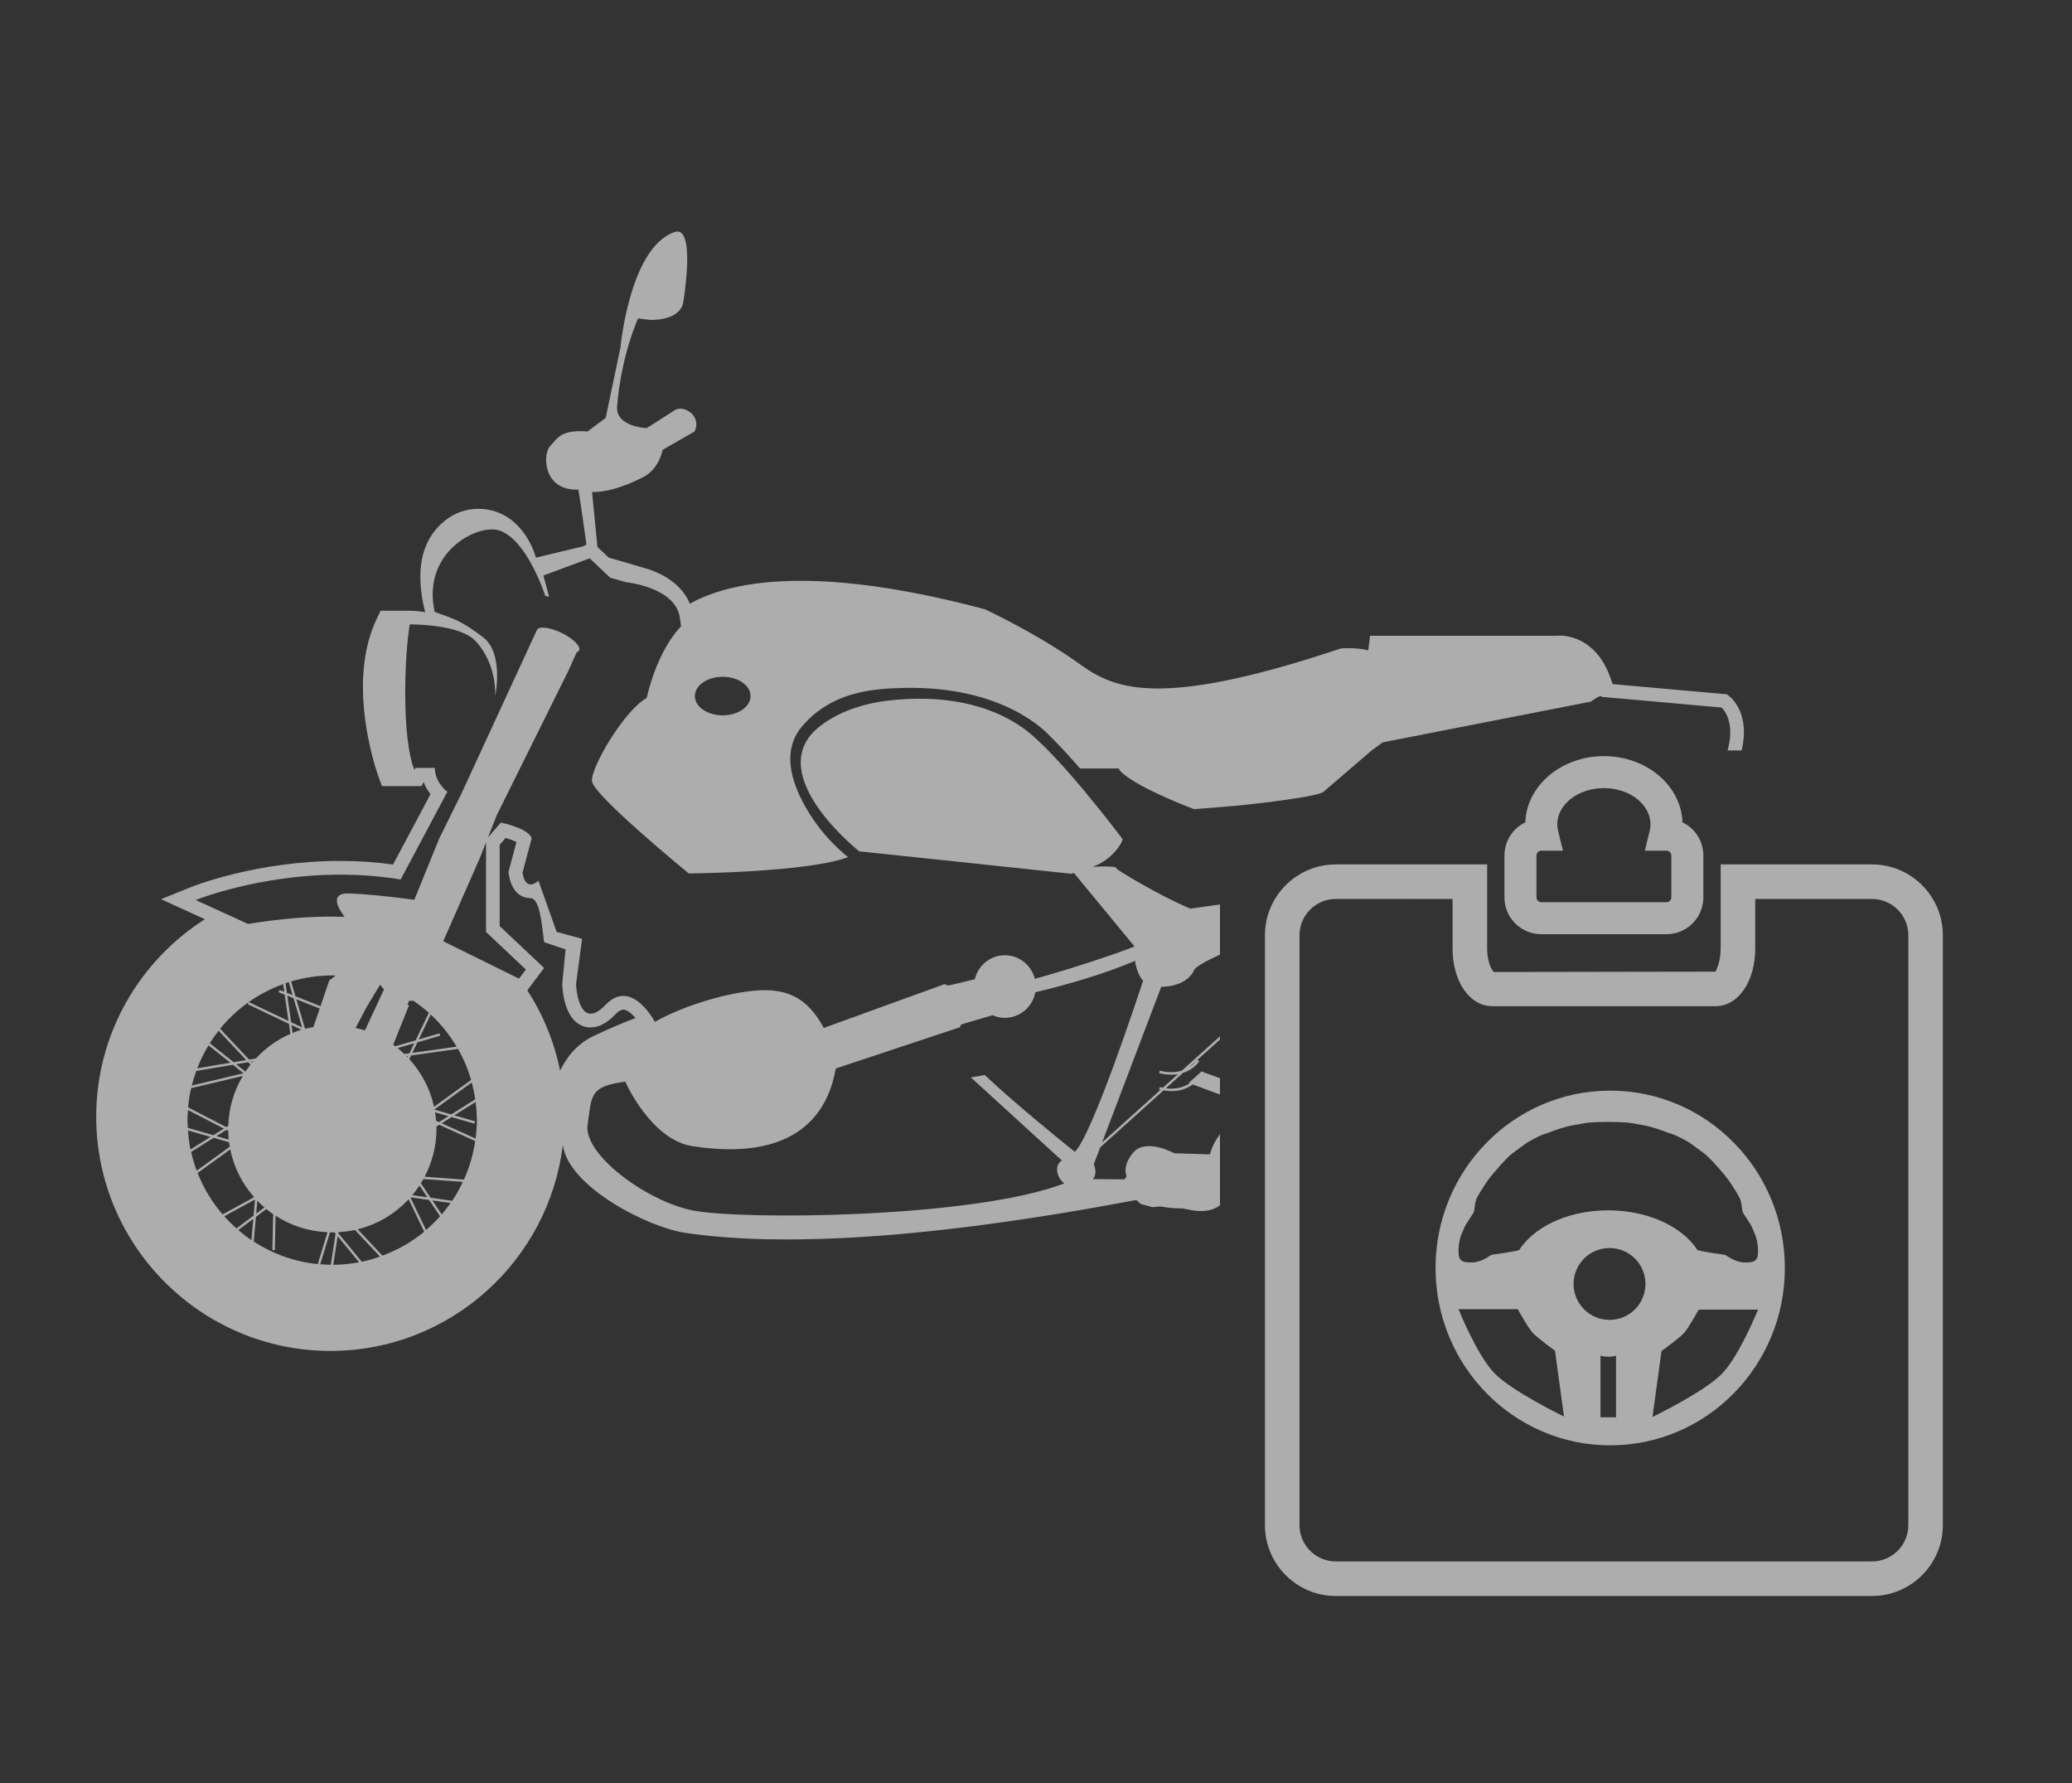 <?xml version="1.0" encoding="utf-8"?>
<!-- Generator: Adobe Illustrator 16.0.0, SVG Export Plug-In . SVG Version: 6.00 Build 0)  -->
<!DOCTYPE svg PUBLIC "-//W3C//DTD SVG 1.1//EN" "http://www.w3.org/Graphics/SVG/1.1/DTD/svg11.dtd">
<svg version="1.1" id="Layer_1" xmlns="http://www.w3.org/2000/svg" xmlns:xlink="http://www.w3.org/1999/xlink" x="0px" y="0px"
	 width="316.176px" height="272.059px" viewBox="0 0 316.176 272.059" enable-background="new 0 0 316.176 272.059"
	 xml:space="preserve">
<rect x="0" y="0" width="316.176" height="272.059" fill="#333333" stroke="none"/>
<g opacity="0.6">
	<g>
		<rect x="0" y="0" fill="none" width="316.176" height="272.059"/>
	</g>
	<path fill="#FFFFFF" d="M186.156,173.058c-0.622,0.823-1.17,1.824-1.538,3.066l-5.451-0.174c0,0-4.396-2.437-6.332,0
		c-1.312,1.654-1.162,2.896-0.937,3.523c-0.057,0.135-0.164,0.297-0.328,0.468l-4.813-0.044c0.072-0.09,0.154-0.173,0.207-0.273
		c0.414-0.812,0.065-1.708-0.058-1.976l0.984-2.59l9.658-8.691c0.324,0.055,0.729,0.107,1.209,0.107c0.977,0,2.184-0.213,3.24-1.019
		l4.16,1.54v-2.491l-2.818-1.031l-1.949,1.757l0.152,0.059c-1.281,0.854-2.72,0.875-3.64,0.756l2.623-2.364
		c0.873-0.271,1.756-0.774,2.474-1.752l-0.289-0.212l3.447-3.104v-0.5l-5.822,5.242c-1.697,0.506-3.33,0.008-3.354,0l-0.117,0.354
		c0.017,0.004,0.816,0.263,1.894,0.263c0.309,0,0.643-0.026,0.984-0.083l-2.31,2.083c-0.262-0.058-0.445-0.105-0.451-0.111
		l-0.117,0.354c0.007,0.002,0.099,0.027,0.229,0.062l-8.916,8.027l8.975-23.616l0.056-0.138c2.344,0.003,4.338-0.986,4.977-2.506
		c0.226-0.53,1.832-1.418,3.976-2.394V138l-4.543,0.632c-5.24-2.237-11.162-5.948-11.187-6.049c-0.059-0.249-0.287-0.359-1.459-0.38
		c-0.641-0.015-1.463,0.012-2.26,0.045c3.082-1.018,4.787-4,4.551-4.28c-0.072-0.082-9.844-13.147-15.174-16.912
		c-5.332-3.766-12.529-5.08-20.453-4.177c-7.922,0.902-11.379,4.618-11.805,5.116c-6.224,7.231,7.276,17.896,7.287,17.896
		c0.038-0.014,32.362,3.421,32.362,3.421s0.119-0.039,0.289-0.095c0.031-0.01,0.062-0.02,0.099-0.034l9.188,11.134
		c0,0.032,0,0.111,0,0.16c-0.158,0.005-0.316,0.041-0.479,0.132c-0.328,0.182-7.365,2.722-14.666,4.736
		c-0.521-2.064-2.361-3.602-4.568-3.602c-2.236,0-4.096,1.566-4.598,3.67l-3.938,0.937c0,0-0.479-0.059-0.527-0.116l-0.082-0.104
		l-18.489,6.705c-1.787-3.257-4.156-5.763-8.961-5.763c-4.664,0-12.361,2.26-16.802,4.841c-0.67-1.163-2.51-3.961-4.834-3.963
		c-0.848,0-1.762,0.381-2.698,1.356c-0.941,0.979-1.688,1.357-2.275,1.357c-2.035,0-2.244-4.484-2.244-4.484l0.93-6.938
		l-3.883-1.059l-2.778-7.813c0,0-0.578,0.577-1.187,0.577c-0.498,0-1.014-0.387-1.246-1.797l1.39-5.21c0,0,0-1.392-4.693-2.434
		l-1.967,2.269l1.346-3.406l10.947-22.067l1.254-2.791c0.176-0.059,0.303-0.15,0.365-0.278c0.295-0.61-0.902-1.808-2.677-2.671
		c-1.776-0.858-3.459-1.062-3.754-0.447c-0.021,0.04-0.033,0.084-0.041,0.127c-0.006-0.01-0.012-0.015-0.016-0.02l-11.467,24.844
		l-3.39,6.863l-3.807,9.359c0,0-5.559-0.796-9.902-0.972c-3.065-0.124-1.771,2.192-0.744,3.568
		c-0.651-0.022-1.327-0.034-2.032-0.034c-3.556,0-7.758,0.312-12.691,1.118l-7.992-3.646c0,0,9.568-3.874,22.06-3.874
		c2.938,0,6.041,0.214,9.219,0.741l7.123-13.38c0,0-1.91-1.389-1.91-3.646h-2.955l-0.158,0.315c-2-4.872-1.5-17.695-0.711-22.212
		c0,0,7.644-0.104,10.095,2.592c3.313,3.646,2.938,8.356,2.938,8.356s1.394-6.559-1.875-9.011c-3.34-2.505-4.053-2.648-7.354-3.84
		c-2.043-9.105,6.575-13.53,9.887-12.419c4.256,1.428,6.99,9.979,6.99,9.979l0.582,0.111l-0.873-3.228l7.067-2.617l3.125,2.954
		l2.435,0.692c0,0,7.295,0.697,8.166,5.213c0.063,0.344,0.153,1.083,0.211,1.53c0,0-3.438,3.176-5.25,10.928
		c-3.334,1.81-8.533,10.526-8.338,12.684c0.194,2.159,14.768,14.074,14.768,14.074s18.1-0.143,24.318-2.491
		c0,0-4.75-3.503-7.519-9.639c-2.312-5.125-1.188-8.364,0.533-10.357c4.432-5.158,10.488-5.692,15.262-5.815
		c15.683-0.407,22.172,6.996,22.547,7.369c1.574,1.549,3.099,3.231,4.562,4.919h5.924l0.039,0.129
		c0.006,0.016,0.879,1.981,11.42,6.079c1.228-0.087,2.576-0.195,3.978-0.315l0.789-0.067c3.227-0.215,14.348-1.51,15.026-2.282
		l7.324-6.293c0.914-0.676,1.57-1.149,1.664-1.216l0.074-0.03l31.733-6.208c0.086-0.095,1.601-1.198,1.644-0.725l18.274,1.631
		c0,0,2.086,1.734,1.043,6.081c-0.039,0.163-0.078,0.312-0.116,0.467h2.149c1.295-5.433-1.426-7.888-1.738-8.148l-0.504-0.419
		l-0.646-0.057l-16.795-1.498c-0.146-0.453-0.334-0.96-0.57-1.543c-2.172-5.439-6.318-5.86-7.539-5.86
		c-0.254,0-0.459,0.018-0.606,0.03H210.91h-1.849l-0.221,1.833c-0.021,0.129-0.035,0.259-0.053,0.392
		c-0.806-0.209-1.8-0.334-3.025-0.334c-0.52,0-0.873,0.022-0.912,0.028l-0.26,0.017l-0.25,0.087
		c-12.148,4.046-21.18,6.018-27.598,6.018c-5.666,0-8.847-1.458-11.877-3.647c-6.345-4.581-14.089-8.214-14.414-8.365l-0.168-0.077
		l-0.179-0.048c-10.729-2.85-20.117-4.293-27.91-4.293c-8.571,0-13.819,1.75-16.916,3.489c-1.307-3.106-4.362-4.594-6.245-5.233
		l-6.158-1.804l-1.472-1.391l-0.237-0.224l-0.822-8.399c0,0,2.746,0.334,7.818-2.259c2.446-1.252,2.955-4.171,2.955-4.171
		l4.864-2.781c1.144-2.284-1.504-4.1-2.953-3.301l-4.346,2.781c0,0-4.77-0.193-4.518-3.304c0.645-7.947,3.205-13.433,3.205-13.433
		c0.018,0,1.873,0.229,1.891,0.229c4.752,0,4.984-2.604,4.984-2.604s1.864-10.886-0.877-10.886c-0.152,0-0.324,0.044-0.513,0.11
		c-6.795,2.447-8.17,17.552-8.17,17.552l-2.26,10.771l-2.777,2.083c-0.342-0.042-0.668-0.062-0.977-0.062
		c-3.305,0-3.697,1.226-4.758,2.322c-1.062,1.099-1.172,6.794,4.344,6.604c0.389,2.321,0.957,6.381,1.232,8.376l-0.515,0.275
		l-7.174,1.721l-0.059-0.087c0,0-1.289-5.107-5.783-6.823c-2.469-0.942-6.289-0.932-9.277,2.418
		c-2.062,2.316-2.875,5.521-2.414,9.534c0.111,0.973,0.299,2.127,0.621,3.289c-0.885-0.155-1.695-0.227-2.373-0.227h-3.127H58.08
		l-0.568,1.182c-2.172,4.51-2.381,9.72-1.936,14.151v0.014l0.004,0.024c0.551,5.443,2.084,9.707,2.201,10.022l0.202,0.552l0.3,0.814
		h1.452h3.304h1.287l0.315-0.635c0.277,0.749,0.666,1.373,1.051,1.864l-5.713,10.732c-2.617-0.363-5.323-0.548-8.069-0.548
		c-12.752,0-22.435,3.86-22.839,4.024l-4.493,1.816l4.407,2.014l2.275,1.039c-9.95,6.356-16.579,17.47-16.579,30.127
		c0,19.706,16.033,35.742,35.744,35.742c18.256,0,33.334-13.771,35.459-31.457c0.789,6.376,12.914,12.591,18.713,13.444
		c12.467,1.839,33.465,1.676,68.791-5.021l0.68,0.612l1.808,0.493c0,0,0.492-0.08,1.285-0.104c0.985,0.176,2.062,0.296,3.272,0.291
		c0.269,0.05,0.535,0.08,0.803,0.144c0.716,0.174,1.39,0.258,2.007,0.258c1.274,0,2.219-0.362,2.916-0.862v-10.862L186.156,173.058
		L186.156,173.058z M182.58,161.833c-0.336,0.423-0.705,0.735-1.097,0.985L182.58,161.833z M110.283,103.259
		c2.346,0,4.245,1.317,4.245,2.942c0,1.624-1.899,2.94-4.245,2.94c-2.351,0-4.25-1.316-4.25-2.94
		C106.033,104.576,107.934,103.259,110.283,103.259z M69.676,159.693l-6.758,0.946l0.771-1.602l3.482-1.015l-0.104-0.354
		l-3.166,0.919l1.83-3.803C67.268,156.223,68.596,157.871,69.676,159.693z M66.539,170.99c-0.033-0.432-0.09-0.855-0.156-1.278
		l2.045,0.588l-1.432,0.896L66.539,170.99z M66.619,171.43l-0.058,0.036c0-0.021-0.002-0.04-0.002-0.062L66.619,171.43z
		 M66.321,169.306c-0.002-0.013-0.004-0.027-0.008-0.043l5.67-4.102c0.229,0.841,0.402,1.696,0.529,2.575l-3.666,2.298
		L66.321,169.306z M66.233,168.862c-0.6-2.763-1.932-5.25-3.772-7.267l0.268-0.554l7.16-1.005c0.842,1.479,1.514,3.068,1.998,4.738
		L66.233,168.862z M64.008,180.875l1.205,1.798l-2.295-0.325C63.311,181.882,63.674,181.389,64.008,180.875z M61.701,160.808
		c-0.326-0.312-0.662-0.612-1.019-0.896l2.525-0.733l-0.73,1.523L61.701,160.808z M62.285,161.101l-0.095,0.198
		c-0.051-0.055-0.098-0.109-0.146-0.163L62.285,161.101z M62.182,153.29l0.238-0.6h0.664c0.824,0.564,1.621,1.167,2.358,1.835
		l-2.02,4.202l-3.109,0.904c-0.104-0.08-0.207-0.156-0.309-0.233l2.412-6.016L62.182,153.29z M55.99,153.565l2.018-3.343
		c0.154,0.239,0.342,0.485,0.59,0.735l-2.908,6.248c-0.465-0.152-0.948-0.252-1.43-0.363L55.99,153.565z M50.686,148.823
		c0.181,0,0.353,0.021,0.529,0.023c-0.551,0.463-0.959,0.721-0.959,0.721l-1.354,3.949l-3.812-1.512l-0.668-2.265
		C46.41,149.152,48.51,148.823,50.686,148.823z M44.424,155.957l-0.584-4.049l0.947,0.377l1.317,4.473L44.424,155.957z
		 M45.987,157.111c-0.45,0.14-0.895,0.306-1.327,0.479l-0.175-1.195L45.987,157.111z M45.223,152.459l3.562,1.411l-0.972,2.836
		c-0.424,0.083-0.852,0.147-1.262,0.259L45.223,152.459z M44.065,149.839l0.588,1.993l-0.875-0.35l-0.209-1.461
		C43.735,149.963,43.897,149.892,44.065,149.839z M43.213,150.153l0.17,1.176l-0.723-0.285l-0.14,0.345l0.92,0.365l0.578,4.015
		l-6.053-2.882C39.571,151.747,41.334,150.831,43.213,150.153z M37.965,152.887l-0.158,0.332l6.279,2.985l0.219,1.537
		c-2.006,0.875-3.785,2.164-5.254,3.748l-1.043,0.173l-4.42-4.707C34.852,155.408,36.33,154.044,37.965,152.887z M40.354,184.22
		l-1.258,0.945l0.174-1.966C39.614,183.556,39.975,183.896,40.354,184.22z M38.647,161.931c-0.061,0.072-0.131,0.139-0.188,0.21
		l-0.146-0.15L38.647,161.931z M38.227,162.439c-0.271,0.348-0.535,0.698-0.776,1.063l-1.421-1.131l1.845-0.312L38.227,162.439z
		 M33.36,157.259l4.209,4.479l-1.926,0.321l-3.627-2.894C32.432,158.509,32.879,157.869,33.36,157.259z M31.821,159.491l3.33,2.652
		l-5.055,0.854C30.567,161.77,31.147,160.602,31.821,159.491z M29.948,163.395l5.592-0.938l1.621,1.292l-7.89,1.875
		C29.459,164.865,29.686,164.12,29.948,163.395z M29.166,166.028l7.887-1.87c-1.34,2.241-2.137,4.836-2.215,7.61l-0.312,0.193
		l-5.821-3.005C28.793,167.957,28.949,166.983,29.166,166.028z M34.899,173.873l-1.869-0.538l1.517-0.947l0.285,0.146
		C34.838,172.983,34.854,173.433,34.899,173.873z M28.608,170.902c0-0.52,0.041-1.026,0.078-1.536l5.479,2.823l-1.611,1.01
		l-3.885-1.116C28.645,171.686,28.608,171.3,28.608,170.902z M28.686,172.472l3.443,0.99l-3.064,1.921
		C28.869,174.433,28.756,173.457,28.686,172.472z M29.162,175.759l3.442-2.158l2.357,0.677c0.029,0.229,0.062,0.457,0.102,0.684
		l-5.041,3.647C29.674,177.684,29.383,176.737,29.162,175.759z M30.155,178.968l4.978-3.601c0.559,2.763,1.85,5.256,3.646,7.293
		l-4.809,2.624C32.365,183.422,31.071,181.292,30.155,178.968z M38.367,189.214c-0.699-0.472-1.361-0.992-2-1.539l2.284-1.714
		L38.367,189.214z M36.088,187.42c-0.658-0.579-1.277-1.201-1.861-1.854l4.688-2.556l-0.215,2.454L36.088,187.42z M38.721,189.43
		l0.33-3.77l1.588-1.191c0.338,0.274,0.688,0.536,1.045,0.782l-0.117,5.479l0.371,0.01l0.111-5.256
		c2.301,1.494,5.012,2.396,7.926,2.516l-1.488,4.868C44.912,192.515,41.592,191.29,38.721,189.43z M48.871,192.889l1.483-4.869
		c0.09,0,0.181,0.014,0.269,0.014c0.028,0,0.057-0.005,0.084-0.005c0.028,0,0.057,0.005,0.086,0.005c0.084,0,0.166-0.011,0.25-0.014
		l0.166,0.202l-0.73,4.75C49.938,192.966,49.403,192.933,48.871,192.889z M50.856,192.974l0.67-4.366l3.267,3.978
		C53.512,192.825,52.199,192.964,50.856,192.974z M55.209,192.512l-3.609-4.396l0.021-0.124c0.866-0.049,1.721-0.151,2.549-0.33
		l3.811,4.055C57.078,192.034,56.16,192.312,55.209,192.512z M58.356,191.58l-3.778-4.024c3.03-0.749,5.715-2.368,7.776-4.584
		l2.375,4.955C62.844,189.486,60.686,190.711,58.356,191.58z M65.014,187.667l-2.391-4.985l2.86,0.402l1.664,2.479
		C66.483,186.312,65.774,187.019,65.014,187.667z M67.406,185.282l-1.426-2.131l2.779,0.395
		C68.338,184.148,67.885,184.725,67.406,185.282z M69.008,183.209l-3.305-0.466l-1.484-2.218c0.131-0.212,0.268-0.42,0.391-0.64
		l6.015,0.44C70.149,181.33,69.621,182.3,69.008,183.209z M70.797,179.972l-5.998-0.439c1.145-2.189,1.803-4.673,1.803-7.308
		c0-0.113-0.014-0.226-0.016-0.338l0.436-0.271l5.488,2.478C72.209,176.156,71.631,178.13,70.797,179.972z M72.567,173.71
		l-5.168-2.333l1.504-0.942l3.484,1.002l0.105-0.354l-3.168-0.911l3.25-2.035c0.114,0.907,0.192,1.827,0.192,2.766
		C72.768,171.856,72.686,172.788,72.567,173.71z M67.635,143.611l5.557-12.636l0.972-2.457v13.67l6.084,5.735l-1.045,1.392
		L67.635,143.611z M85.465,163.354c-0.889-4.438-2.619-8.568-4.994-12.256l-0.639,0.854l1.037-1.389l1.045-1.39l1.114-1.49
		l-1.354-1.275l-5.428-5.116v-12.396l0.907-1.049c0.816,0.238,1.339,0.465,1.654,0.636l-1.104,4.136l-0.115,0.438l0.076,0.442
		c0.528,3.191,2.485,3.535,3.303,3.535c1.363,0,1.709,3.949,1.898,5.422l0.166,1.3l1.239,0.414l2.031,0.677l-0.492,5.144
		l-0.016,0.146l0.01,0.149c0.146,3.127,1.357,6.472,4.326,6.472c1.248,0,2.488-0.653,3.777-1.997
		c0.312-0.326,0.774-0.718,1.196-0.718c0.56,0,1.254,0.558,1.883,1.277c-1.485,0.56-3.59,1.416-6.34,2.712
		C88.092,159.231,86.485,161.249,85.465,163.354z M162.051,177.073c-1.191,0.62-0.863,2.584,0.361,3.481
		c-13.92,5.354-49.791,5.632-56.927,4.082c-7.135-1.55-16.489-8.595-15.821-13.032c0.655-4.39,0.203-5.876,5.821-6.578l-0.022,0.117
		c0,0,3.885,8.759,10.201,9.732c17.771,2.735,21.039-7.124,21.869-11.852l18.983-6.306l0.021-0.104
		c0.08-0.394,0.346-0.371,0.346-0.371l4.565-1.345c0.578,0.257,1.218,0.4,1.89,0.4c2.313,0,4.233-1.68,4.646-3.896
		c5.062-1.224,10.597-2.818,15.213-4.799c0.164,1.082,0.521,2.251,1.232,3.024c-0.604,1.847-7.725,23.521-10.418,26.115
		c-1.064-0.854-8.877-7.121-13.666-11.654l-0.062-0.062l-2.138,0.354L162.051,177.073z"/>
	<path fill="#FFFFFF" enable-background="new    " d="M285.656,131.886h-23.092v12.857c0,2.185-0.78,3.394-0.771,3.504
		l-33.818,0.058c-0.27-0.168-1.043-1.373-1.043-3.562v-12.857h-23.094c-5.961,0-10.814,4.851-10.814,10.81v89.998
		c0,5.963,4.854,10.812,10.814,10.812h81.817c5.966,0,10.814-4.851,10.814-10.812v-89.998
		C296.471,136.737,291.621,131.886,285.656,131.886z M285.656,238.233h-81.817c-3.058,0-5.545-2.484-5.545-5.542v-89.999
		c0-3.054,2.488-5.537,5.545-5.537l17.82,0.003v7.587c0,5.001,2.598,8.772,6.041,8.772h34.094c3.447,0,6.045-3.771,6.045-8.772
		v-7.587h17.818c3.059,0,5.545,2.484,5.545,5.539v89.994C291.201,235.747,288.715,238.233,285.656,238.233z"/>
	<path fill="#FFFFFF" enable-background="new    " d="M244.752,115.365c-6.498,0-11.808,4.502-11.992,10.099
		c-1.914,0.912-3.188,2.851-3.188,5.077v6.368c0,1.511,0.587,2.926,1.646,3.979c1.061,1.061,2.471,1.643,3.979,1.643h19.105
		c1.506,0,2.916-0.586,3.979-1.651c1.062-1.064,1.642-2.473,1.642-3.97v-6.368c0-2.224-1.273-4.162-3.187-5.074
		C256.555,119.87,251.25,115.365,244.752,115.365z M234.453,136.908v-6.368c0-0.413,0.334-0.751,0.743-0.751h3.298l-0.736-3.012
		c-0.084-0.338-0.125-0.688-0.125-1.012c0-3.043,3.191-5.521,7.115-5.521c3.922,0,7.108,2.479,7.108,5.521
		c0,0.33-0.043,0.671-0.125,1.012l-0.735,3.012h3.305c0.404,0,0.74,0.338,0.74,0.751v6.368c0,0.409-0.336,0.742-0.74,0.742h-19.107
		c-0.202,0-0.377-0.07-0.526-0.224C234.53,137.29,234.453,137.109,234.453,136.908z"/>
	<path fill="#FFFFFF" enable-background="new    " d="M245.705,166.401c-14.72,0-26.648,12.113-26.648,27.057
		c0,14.945,11.93,27.062,26.648,27.062c14.727,0,26.655-12.116,26.655-27.062C272.358,178.514,260.432,166.401,245.705,166.401z
		 M228.006,209.484c-2.658-2.784-5.445-9.734-5.445-9.734h9.045c0,0,1.547,2.81,2.275,3.598c0.723,0.799,3.404,2.728,3.404,2.728
		l1.373,10.047C238.658,216.123,230.666,212.261,228.006,209.484z M246.594,216.237h-2.369v-9.402c0,0,0.369,0.161,1.187,0.161
		c0.821,0,1.184-0.161,1.184-0.161L246.594,216.237L246.594,216.237z M245.606,201.38c-3.028,0-5.487-2.454-5.487-5.482
		c0-3.032,2.459-5.483,5.487-5.483c3.029,0,5.482,2.451,5.482,5.483C251.088,198.926,248.635,201.38,245.606,201.38z
		 M262.813,209.545c-2.655,2.785-10.653,6.644-10.653,6.644l1.377-10.058c0,0,2.676-1.921,3.405-2.717
		c0.729-0.795,2.273-3.601,2.273-3.601h9.055C268.266,199.811,265.471,206.757,262.813,209.545z M265.949,184.99
		c0.108,0.169,1.225,1.903,1.225,1.903s0-0.076,0.619,1.397c0.623,1.473,0.444,3.166,0.444,3.166s0.003,0.517-0.428,0.878
		c-0.43,0.369-1.692,0.279-1.692,0.279s0.026,0.068-0.81-0.129c-0.84-0.191-2.059-1.028-2.059-1.028s-3.859-0.53-4.203-0.728
		c-0.031-0.017-0.051-0.048-0.08-0.067c-0.15-0.23-0.309-0.465-0.488-0.683c0-0.004-0.006-0.018-0.006-0.018h-0.008
		c-1.188-1.5-2.926-2.764-5.021-3.688l-0.008-0.003l-0.02-0.007c-2.308-1.005-5.047-1.598-8-1.598
		c-5.648,0-10.556,2.145-13.045,5.294h-0.004v0.004c-0.181,0.227-0.347,0.458-0.496,0.698c-0.027,0.021-0.054,0.052-0.08,0.068
		c-0.347,0.196-4.205,0.724-4.205,0.724s-1.219,0.84-2.056,1.028c-0.842,0.197-0.812,0.128-0.812,0.128s-1.268,0.091-1.693-0.278
		c-0.432-0.357-0.432-0.878-0.432-0.878s-0.186-1.688,0.438-3.166c0.622-1.48,0.622-1.397,0.622-1.397s1.111-1.734,1.226-1.904
		c0.106-0.172,0.152-1.264,0.342-1.86c0.193-0.6,0.922-1.686,1.545-2.658c0.627-0.98,3.084-3.789,3.941-4.437
		c0.86-0.646,2.342-1.715,2.342-1.715s1.84-1.066,2.613-1.287c0.77-0.217,1.803-0.727,3.278-1.092
		c0.609-0.203,1.941-0.386,2.896-0.575c0.867-0.175,3.123-0.191,3.531-0.191c0,0,0.03,0,0.043,0c0.006,0,0.043,0,0.043,0
		c0.41,0,2.668,0.018,3.535,0.191c0.956,0.189,2.282,0.372,2.893,0.575c1.482,0.368,2.506,0.878,3.283,1.092
		c0.768,0.218,2.615,1.287,2.615,1.287s1.479,1.073,2.334,1.715c0.86,0.641,3.321,3.451,3.944,4.437
		c0.623,0.974,1.359,2.06,1.545,2.658C265.797,183.725,265.842,184.817,265.949,184.99z"/>
</g>
</svg>
